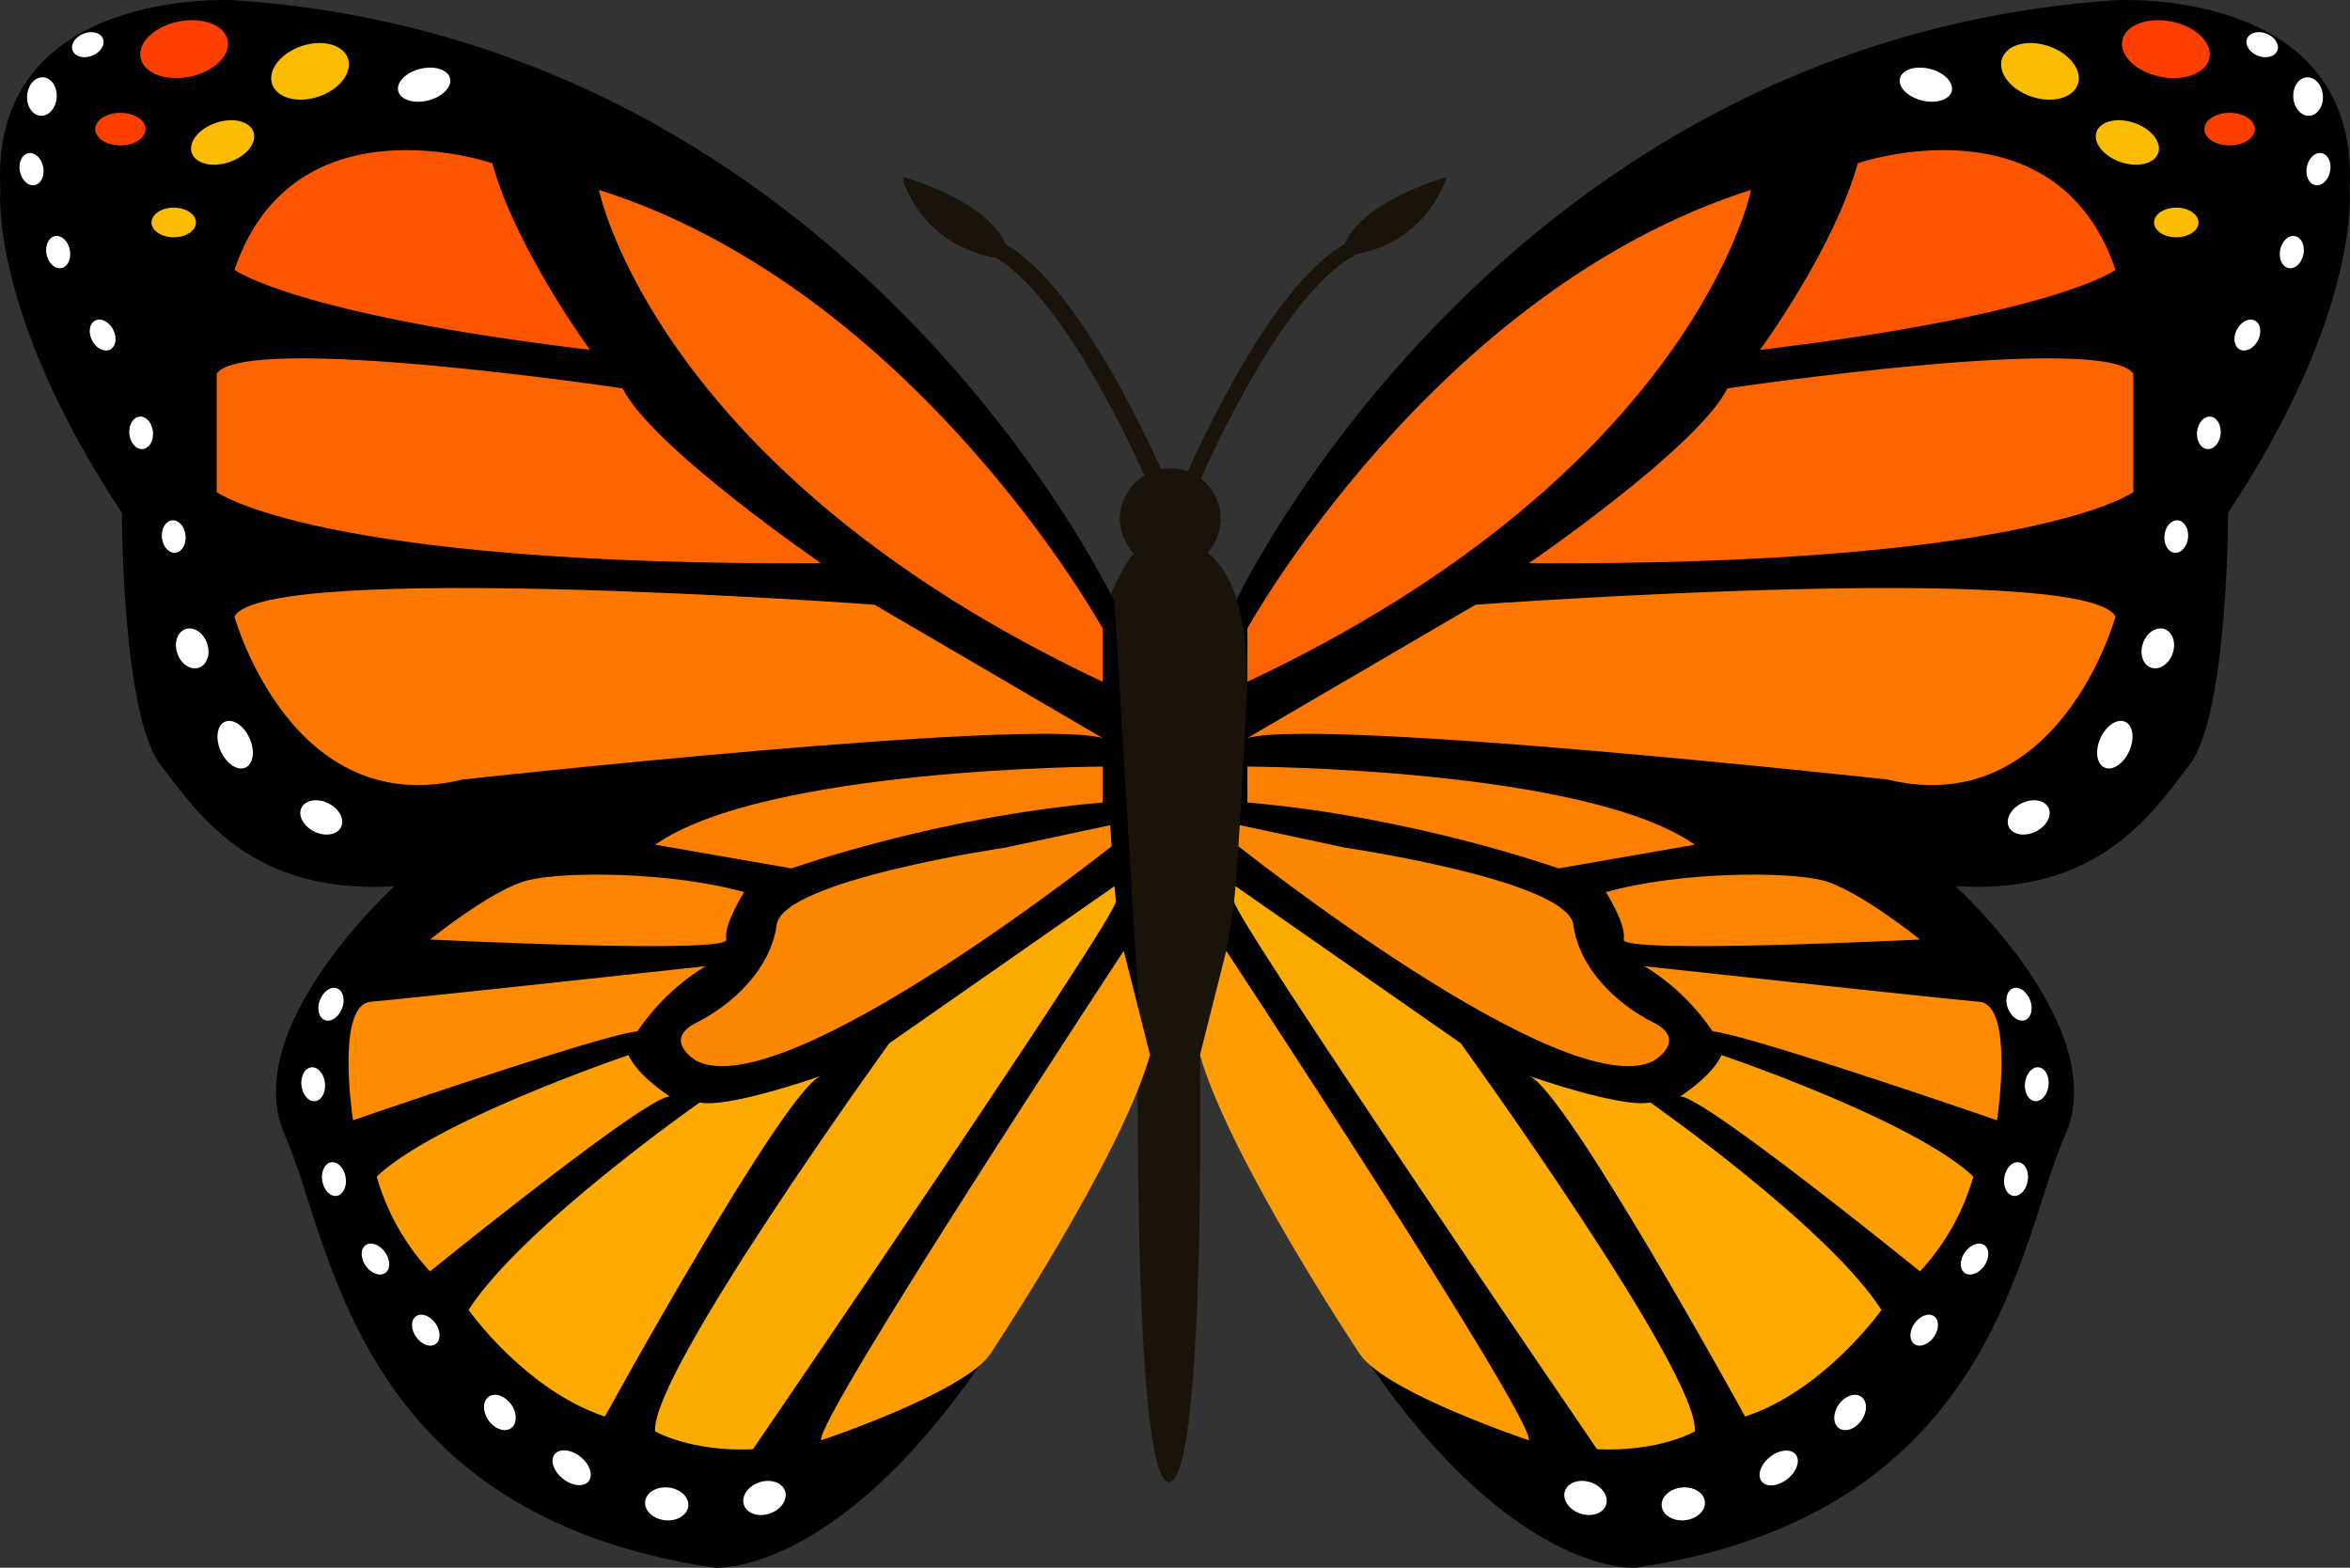 <svg id="Layer_1" data-name="Layer 1" xmlns="http://www.w3.org/2000/svg" viewBox="0 0 793.14 529.103"><rect x="0" y="0" width="793.14" height="529.103" fill="#333333" stroke="none"/><defs><style>.cls-1{fill:#fe6400;}.cls-2{fill:#fe5500;}.cls-3{fill:#fe7701;}.cls-18,.cls-4{fill:#1a1309;}.cls-5{fill:#fe7e00;}.cls-6{fill:#fd8400;}.cls-7{fill:#ff8b00;}.cls-8{fill:#fe9d00;}.cls-9{fill:#ffaa01;}.cls-10{fill:#fdab00;}.cls-11{fill:#ff9c00;}.cls-12{fill:#fd8700;}.cls-13{fill:#fefefe;}.cls-14{fill:#fcbd00;}.cls-15{fill:#ff3f00;}.cls-16{fill:#fff;}.cls-17{fill:none;stroke-width:5px;}.cls-17,.cls-18{stroke:#1a1309;stroke-miterlimit:10;}.cls-18{stroke-width:0.5px;}</style></defs><title>butterfly</title><path d="M417,203.08s89-189,297-203c0,0,83-5,79,64,0,0,4,41-41,109,0,0,0,68-13,85s-31,44-79,41c0,0,53,48,37,84s-23,128-145,146c0,0-73,6-144-175"/><path class="cls-1" d="M421,212.08s63-114,170-148c0,0-19,95-170,166Z"/><path class="cls-2" d="M594,118.08s25-34,33-63c0,0,67-23,87,36C714,91.08,694,106.08,594,118.08Z"/><path class="cls-1" d="M516,190.08s57-39,67-59c0,0,127-19,137-5v40S686,191.08,516,190.08Z"/><path class="cls-3" d="M421,249.08l77-45s206-15,216,4c0,0-19,69-77,55C637,263.08,446,242.08,421,249.08Z"/><path class="cls-4" d="M412,175.08a17,17,0,1,1-17-17A17,17,0,0,1,412,175.08Z"/><path class="cls-4" d="M384,185.08s-15,16-14,45,3,69,3,69,11,56,11,62-1,143,11,139,10-143,10-143,10-33,12-58,4-69,4-69,1-37-16-45S384,185.08,384,185.08Z"/><path class="cls-5" d="M421,258.709s114,.371,151,26.371l-46,8s-49-17.472-105-22.236Z"/><path class="cls-6" d="M542,301.08s7,11,6,16,100,0,100,0-21-17-33-20S567,294.08,542,301.08Z"/><path class="cls-7" d="M555,326.08s101,11,113,12,6,40,6,40-84-29-96-30A74.254,74.254,0,0,0,555,326.08Z"/><path class="cls-8" d="M581,356.08s65,22,85,41a78.574,78.574,0,0,1-18,32s-74-60-81-59C567,370.08,578,363.08,581,356.08Z"/><path class="cls-9" d="M516,363.08s31,11,41,9c0,0,60,42,78,70,0,0-19,27-46,36C589,478.08,528,367.08,516,363.08Z"/><path class="cls-10" d="M417,299.08l76,53s81,112,79,131c0,0-12,7-33,6,0,0-122.999-179.87-122.499-184.935Z"/><path class="cls-11" d="M413.865,320.897S518,479.08,516,486.08c0,0-48-16-57-29,0,0-44-66-54-101Z"/><path class="cls-12" d="M417.97,285.598S528,373.08,558,358.08c0,0,12-7,0-13s-25-18-27-33-77-26-77-26l-35.576-7.596Z"/><ellipse class="cls-13" cx="650" cy="28.58" rx="5.5" ry="9" transform="translate(466.52 652.801) rotate(-76.138)"/><ellipse class="cls-14" cx="688.5" cy="24.08" rx="9" ry="13.5" transform="translate(445.782 668.828) rotate(-71.374)"/><ellipse class="cls-14" cx="718" cy="48.08" rx="7" ry="11" transform="translate(443.117 713.118) rotate(-71.374)"/><ellipse class="cls-14" cx="734.5" cy="75.08" rx="7.5" ry="5"/><ellipse class="cls-15" cx="731" cy="16.58" rx="9.5" ry="15" transform="translate(570.596 729.957) rotate(-78.627)"/><ellipse class="cls-15" cx="752.5" cy="43.58" rx="8.5" ry="5.5"/><ellipse class="cls-16" cx="763.5" cy="15.08" rx="4" ry="5.5" transform="translate(470.028 720.086) rotate(-68.531)"/><ellipse class="cls-16" cx="779" cy="32.58" rx="5" ry="6.5" transform="translate(-0.315 56.463) rotate(-4.15)"/><ellipse class="cls-16" cx="773.5" cy="85.08" rx="5.5" ry="4" transform="translate(537.56 826.614) rotate(-78.627)"/><ellipse class="cls-16" cx="782.5" cy="57.08" rx="5.5" ry="4" transform="translate(572.235 812.959) rotate(-78.627)"/><ellipse class="cls-16" cx="758.5" cy="113.08" rx="5.5" ry="4" transform="translate(308.577 734.111) rotate(-62.557)"/><ellipse class="cls-16" cx="745.5" cy="146.08" rx="5.5" ry="4" transform="translate(524.451 872.886) rotate(-84.17)"/><ellipse class="cls-16" cx="734.5" cy="181.08" rx="5.5" ry="4" transform="translate(479.749 893.388) rotate(-84.17)"/><ellipse class="cls-16" cx="728.27" cy="218.824" rx="6.892" ry="5.302" transform="translate(281.332 834.054) rotate(-70.727)"/><ellipse class="cls-16" cx="713.77" cy="251.324" rx="8.473" ry="5.325" transform="translate(191.871 799.278) rotate(-65.793)"/><ellipse class="cls-16" cx="684.705" cy="275.869" rx="7.434" ry="5.325" transform="translate(-51.692 327.287) rotate(-25.939)"/><ellipse class="cls-16" cx="681.43" cy="338.919" rx="3.993" ry="5.742" transform="translate(-76.447 269.382) rotate(-21.202)"/><ellipse class="cls-16" cx="687.43" cy="365.919" rx="5.742" ry="3.993" transform="translate(246.106 1007.549) rotate(-83.506)"/><ellipse class="cls-16" cx="680.43" cy="397.919" rx="5.742" ry="3.993" transform="translate(172.88 1001.008) rotate(-80.236)"/><ellipse class="cls-16" cx="666.43" cy="424.919" rx="5.742" ry="3.993" transform="translate(-65.576 722.998) rotate(-54.678)"/><ellipse class="cls-16" cx="649.43" cy="448.919" rx="5.742" ry="3.993" transform="translate(-92.33 719.251) rotate(-54.678)"/><ellipse class="cls-16" cx="624.426" cy="476.687" rx="6.506" ry="4.672" transform="translate(-125.534 710.564) rotate(-54.678)"/><ellipse class="cls-16" cx="600.205" cy="495.347" rx="7.325" ry="4.744" transform="matrix(0.784, -0.621, 0.621, 0.784, -177.852, 479.801)"/><ellipse class="cls-16" cx="568.121" cy="507.544" rx="7.325" ry="5.551" transform="translate(-49.747 61.896) rotate(-5.975)"/><ellipse class="cls-16" cx="535.121" cy="505.544" rx="5.551" ry="7.325" transform="translate(-114.918 851.057) rotate(-71.364)"/><path class="cls-17" d="M401,165.08s28-67,55-81"/><path class="cls-17" d="M391,165.08s-28-67-55-81"/><path class="cls-18" d="M488,60.08s-32.5,9.1-35,26C453,86.08,478,86.08,488,60.08Z"/><path class="cls-18" d="M305,61.08s32.5,9.1,35,26C340,87.08,315,87.08,305,61.08Z"/><path d="M376.14,203.08s-89-189-297-203c0,0-83-5-79,64,0,0-4,41,41,109,0,0,0,68,13,85s31,44,79,41c0,0-53,48-37,84s23,128,145,146c0,0,73,6,144-175"/><path class="cls-1" d="M372.14,212.08s-63-114-170-148c0,0,19,95,170,166Z"/><path class="cls-2" d="M199.14,118.08s-25-34-33-63c0,0-67-23-87,36C79.14,91.08,99.14,106.08,199.14,118.08Z"/><path class="cls-1" d="M277.14,190.08s-57-39-67-59c0,0-127-19-137-5v40S107.14,191.08,277.14,190.08Z"/><path class="cls-3" d="M372.14,249.08l-77-45s-206-15-216,4c0,0,19,69,77,55C156.14,263.08,347.14,242.08,372.14,249.08Z"/><path class="cls-5" d="M372.14,258.709s-114,.371-151,26.371l46,8s49-17.472,105-22.236Z"/><path class="cls-6" d="M251.14,301.08s-7,11-6,16-100,0-100,0,21-17,33-20S226.14,294.08,251.14,301.08Z"/><path class="cls-7" d="M238.14,326.08s-101,11-113,12-6,40-6,40,84-29,96-30A74.254,74.254,0,0,1,238.14,326.08Z"/><path class="cls-8" d="M212.14,356.08s-65,22-85,41a78.574,78.574,0,0,0,18,32s74-60,81-59C226.14,370.08,215.14,363.08,212.14,356.08Z"/><path class="cls-9" d="M277.14,363.08s-31,11-41,9c0,0-60,42-78,70,0,0,19,27,46,36C204.14,478.08,265.14,367.08,277.14,363.08Z"/><path class="cls-10" d="M376.14,299.08l-76,53s-81,112-79,131c0,0,12,7,33,6,0,0,122.999-179.87,122.499-184.935Z"/><path class="cls-11" d="M379.275,320.897s-104.135,158.184-102.135,165.184c0,0,48-16,57-29,0,0,44-66,54-101Z"/><path class="cls-12" d="M375.17,285.598s-110.03,87.482-140.03,72.482c0,0-12-7,0-13s25-18,27-33,77-26,77-26l35.576-7.596Z"/><ellipse class="cls-13" cx="143.14" cy="28.58" rx="9" ry="5.5" transform="translate(-2.678 35.127) rotate(-13.862)"/><ellipse class="cls-14" cx="104.64" cy="24.08" rx="13.5" ry="9" transform="translate(-2.21 34.682) rotate(-18.626)"/><ellipse class="cls-14" cx="75.14" cy="48.08" rx="11" ry="7" transform="translate(-11.421 26.517) rotate(-18.626)"/><ellipse class="cls-14" cx="58.64" cy="75.08" rx="7.5" ry="5"/><ellipse class="cls-15" cx="62.14" cy="16.58" rx="15" ry="9.5" transform="translate(-2.049 12.579) rotate(-11.373)"/><ellipse class="cls-15" cx="40.64" cy="43.58" rx="8.5" ry="5.5"/><ellipse class="cls-16" cx="29.64" cy="15.08" rx="5.5" ry="4" transform="translate(-3.463 11.894) rotate(-21.469)"/><ellipse class="cls-16" cx="14.14" cy="32.58" rx="6.5" ry="5" transform="translate(-19.378 44.325) rotate(-85.85)"/><ellipse class="cls-16" cx="19.64" cy="85.08" rx="4" ry="5.5" transform="translate(-16.392 5.544) rotate(-11.373)"/><ellipse class="cls-16" cx="10.64" cy="57.08" rx="4" ry="5.5" transform="translate(-11.047 3.219) rotate(-11.373)"/><ellipse class="cls-16" cx="34.64" cy="113.08" rx="4" ry="5.5" transform="translate(-48.217 28.689) rotate(-27.443)"/><ellipse class="cls-16" cx="47.64" cy="146.08" rx="4" ry="5.5" transform="translate(-14.592 5.595) rotate(-5.83)"/><ellipse class="cls-16" cx="58.64" cy="181.08" rx="4" ry="5.5" transform="translate(-18.09 6.893) rotate(-5.83)"/><ellipse class="cls-16" cx="64.87" cy="218.824" rx="5.302" ry="6.892" transform="translate(-68.591 33.675) rotate(-19.273)"/><ellipse class="cls-16" cx="79.37" cy="251.324" rx="5.325" ry="8.473" transform="translate(-96.074 54.644) rotate(-24.207)"/><ellipse class="cls-16" cx="108.435" cy="275.869" rx="5.325" ry="7.434" transform="translate(-187.074 252.713) rotate(-64.061)"/><ellipse class="cls-16" cx="111.71" cy="338.919" rx="5.742" ry="3.993" transform="translate(-244.668 320.496) rotate(-68.798)"/><ellipse class="cls-16" cx="105.71" cy="365.919" rx="3.993" ry="5.742" transform="translate(-40.71 14.305) rotate(-6.494)"/><ellipse class="cls-16" cx="112.71" cy="397.919" rx="3.993" ry="5.742" transform="translate(-65.851 24.879) rotate(-9.764)"/><ellipse class="cls-16" cx="126.71" cy="424.919" rx="3.993" ry="5.742" transform="translate(-222.349 151.479) rotate(-35.322)"/><ellipse class="cls-16" cx="143.71" cy="448.919" rx="3.993" ry="5.742" transform="translate(-233.095 165.726) rotate(-35.322)"/><ellipse class="cls-16" cx="168.714" cy="476.687" rx="4.672" ry="6.506" transform="translate(-244.548 185.294) rotate(-35.322)"/><ellipse class="cls-16" cx="192.935" cy="495.347" rx="4.744" ry="7.325" transform="translate(-315.139 338.971) rotate(-51.612)"/><ellipse class="cls-16" cx="225.019" cy="507.544" rx="5.551" ry="7.325" transform="translate(-303.191 678.508) rotate(-84.025)"/><ellipse class="cls-16" cx="258.019" cy="505.544" rx="7.325" ry="5.551" transform="translate(-148.022 108.959) rotate(-18.636)"/><path class="cls-17" d="M392.14,165.08s-28-67-55-81"/><path class="cls-18" d="M305.14,60.08s32.5,9.1,35,26C340.14,86.08,315.14,86.08,305.14,60.08Z"/></svg>